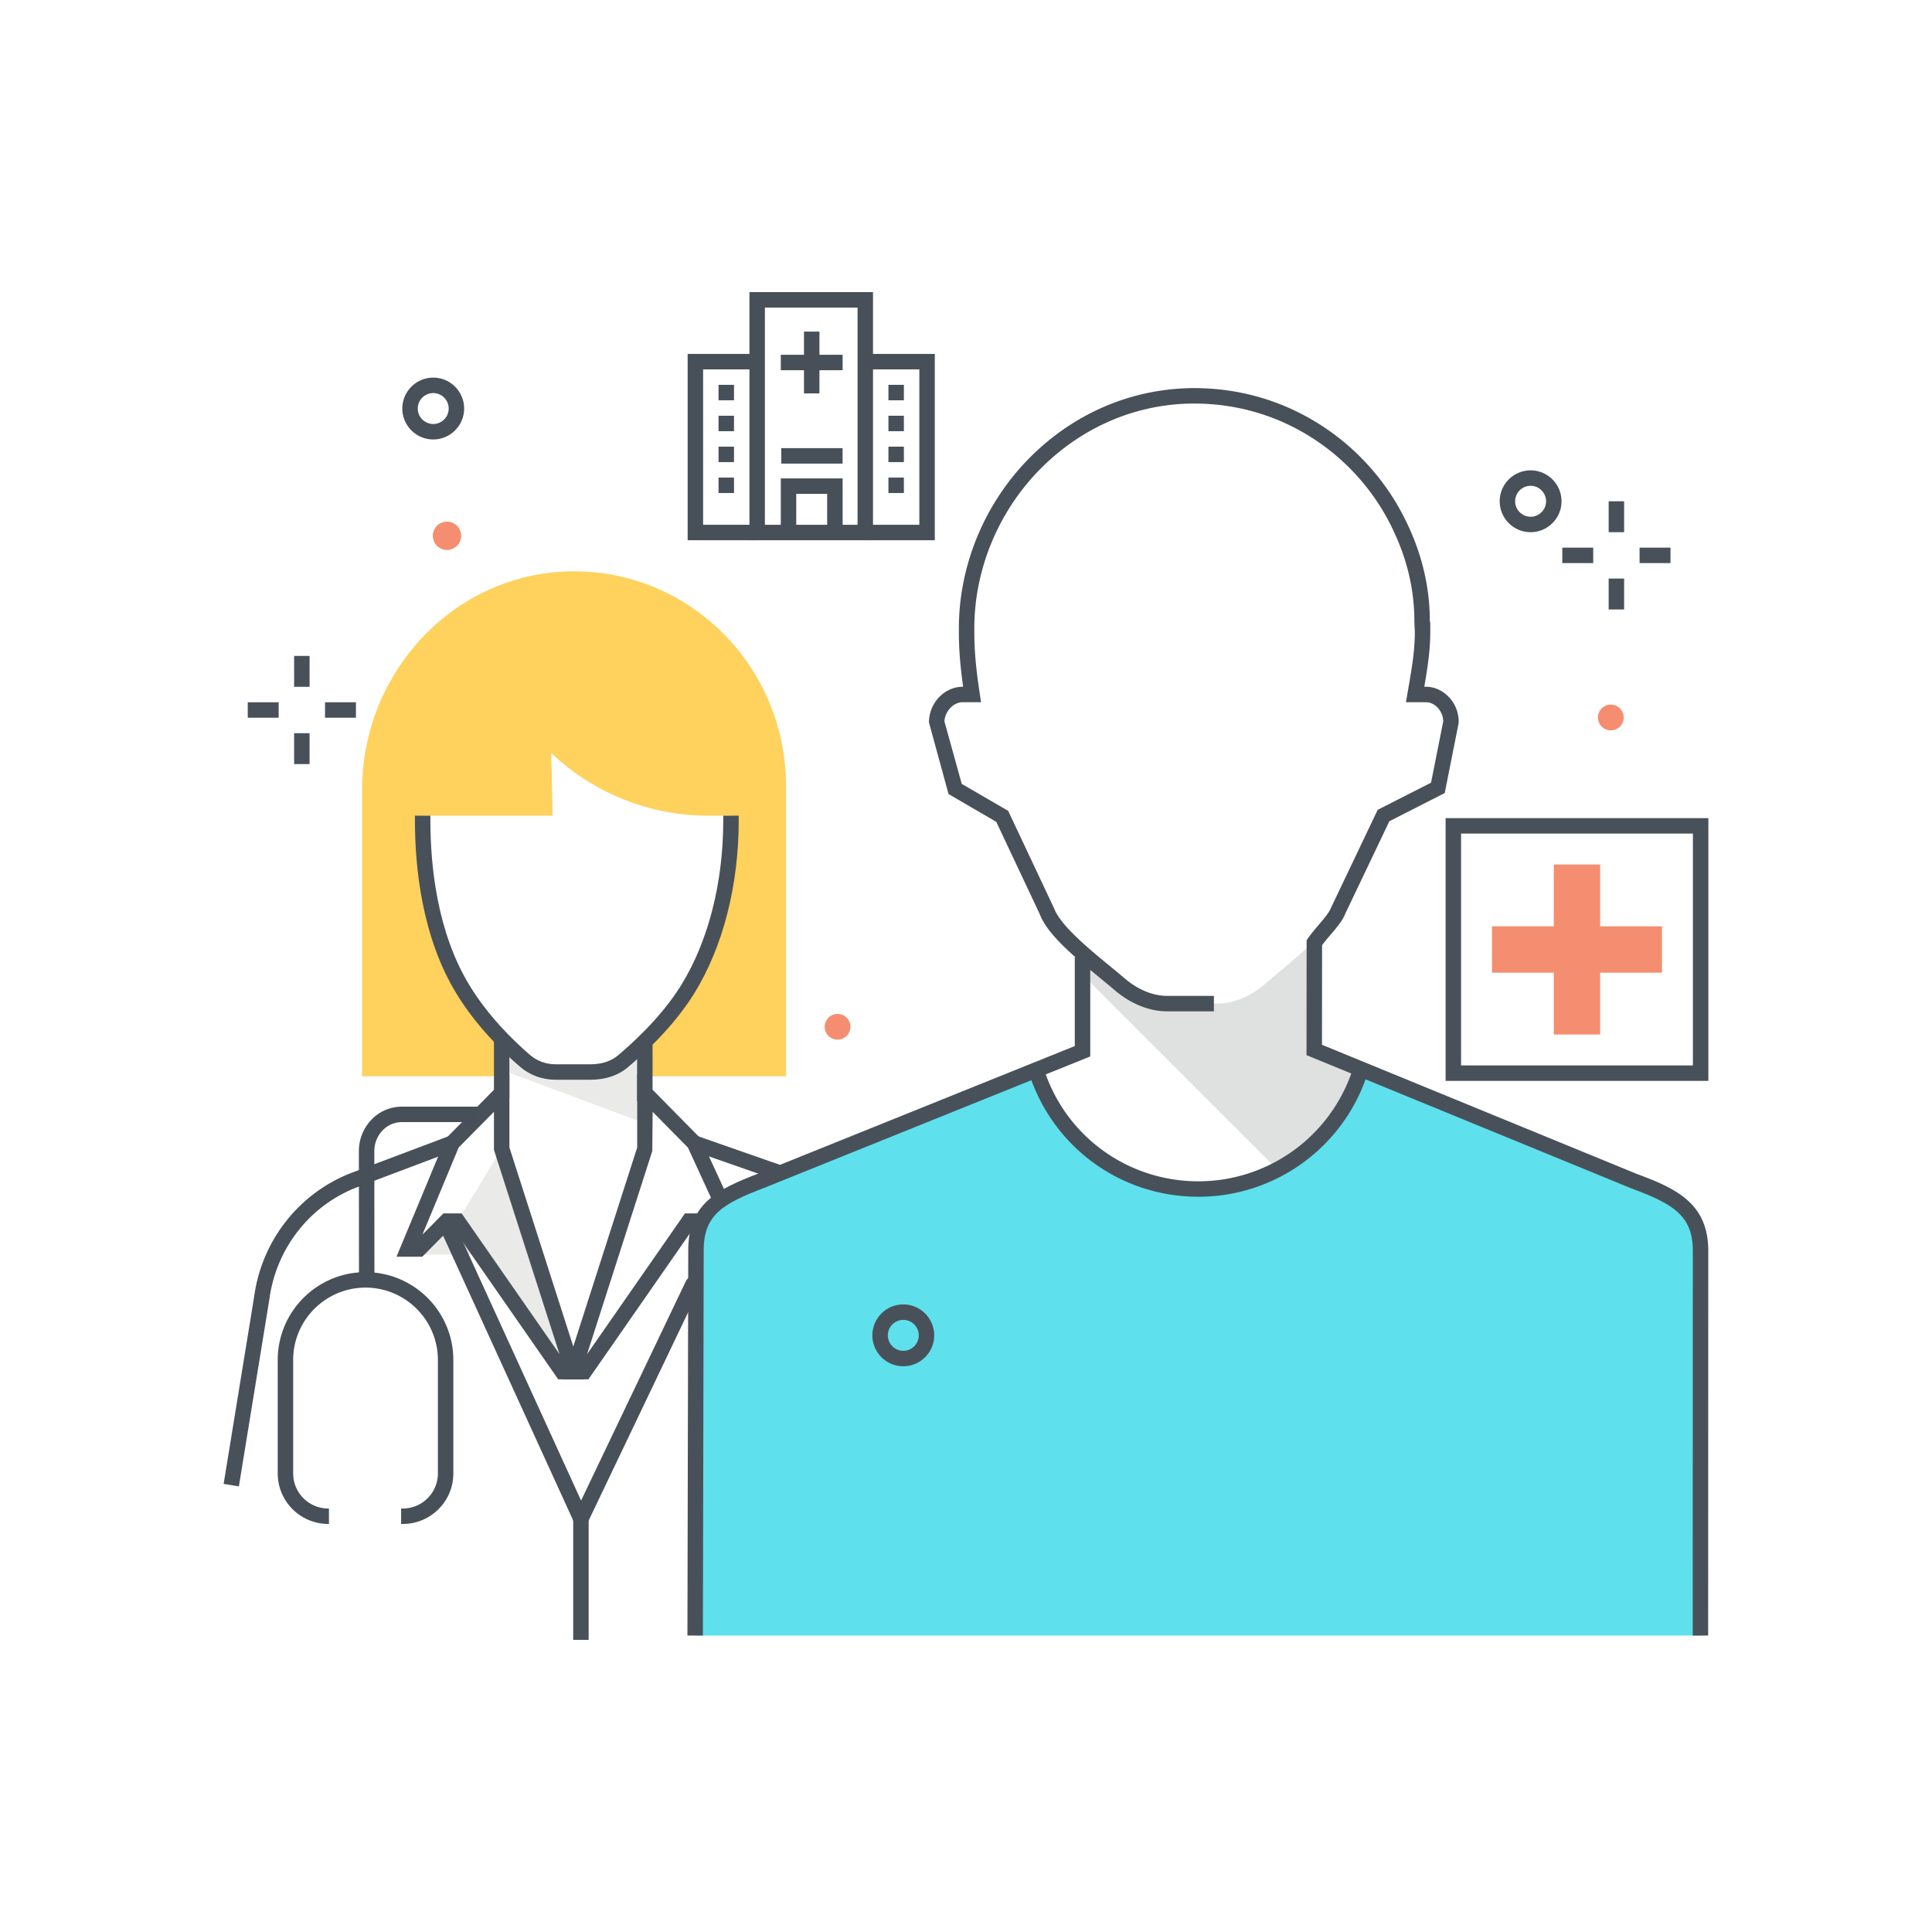 <?xml version="1.0" encoding="utf-8"?><svg xmlns="http://www.w3.org/2000/svg" width="250" height="250" viewBox="0 0 250 250"><g fill="none" fill-rule="evenodd"><path fill="#5FE0ED" d="M211.442 152.84l-35.357-14.505-.171.563c-2.936 8.698-11.162 14.96-20.85 14.96-9.828 0-18.15-6.443-20.973-15.337l-.02-.07-35.554 14.329c-5.1 1.945-8.458 3.615-8.458 8.976l-.106 49.883h130.083l.014-49.763c0-5.418-3.43-7.131-8.608-9.036"/><path fill="#DFE0E0" d="M170.064 136.114l.013-7.37v-6.742c0-.066 0-.156.002-.257-2.026 1.977-4.608 4.064-6.438 5.627-1.708 1.458-3.893 2.492-6.139 2.492h-6.488a8.612 8.612 0 0 1-5.67-2.106c-1.415-1.237-3.418-2.826-5.267-4.456v2.826l25.048 25.048c3.33-1.793 6.262-4.524 8.367-8.208l2.488-4.354-5.916-2.5"/><path fill="#48515A" d="M90.953 211.641l-2-.004.106-49.883c0-5.974 3.772-7.875 9.101-9.909l40.917-16.489v-11.491h2v12.841l-42.186 17.002c-5.33 2.032-7.832 3.487-7.832 8.048l-.106 49.885"/><path fill="#48515A" d="M221.036 211.639l-2-.001.014-49.762c0-4.453-2.345-6.034-7.953-8.098l-42.034-17.243.014-14.866.179-.257c.407-.588.896-1.163 1.37-1.719.678-.798 1.379-1.622 1.615-2.249l6.033-12.655 6.903-3.511 1.576-7.935a2.655 2.655 0 0 0-.752-1.8c-.425-.437-.958-.678-1.501-.678h-2.573l.253-1.459c.502-2.881.897-5.156.897-7.621l-.06-1.356c.024-3.82-.853-7.757-2.538-11.386a26.561 26.561 0 0 0-.47-1 28.708 28.708 0 0 0-7.902-9.73c-5.001-3.943-11.015-6.05-17.394-6.093-7.396-.053-14.483 2.887-19.904 8.272-5.549 5.512-8.732 13.098-8.732 20.814v.479c0 2.349.202 4.646.697 7.931l.173 1.149h-2.375c-1.2 0-2.297 1.171-2.363 2.491l2.242 8.078 6.009 3.494 5.938 12.611c.832 2.221 4.554 5.28 7.272 7.512.671.551 1.309 1.076 1.876 1.561 1.701 1.452 3.642 2.253 5.465 2.253h6.066v2h-6.066c-2.298 0-4.7-.971-6.764-2.733-.559-.477-1.186-.993-1.847-1.536-3.213-2.64-6.856-5.632-7.843-8.282l-5.641-11.97-6.175-3.591-2.534-9.272c0-2.503 1.999-4.616 4.365-4.616h.057c-.389-2.799-.552-4.912-.552-7.08v-.479c0-8.245 3.398-16.349 9.322-22.232 5.802-5.764 13.37-8.889 21.328-8.854 6.828.046 13.266 2.302 18.619 6.523a30.713 30.713 0 0 1 8.954 11.469c1.782 3.842 2.722 8.024 2.718 12.094l.059.356v1.123c0 2.362-.345 4.588-.773 7.08h.196c1.088 0 2.13.456 2.936 1.284a4.625 4.625 0 0 1 1.316 3.327l-.02.167-1.784 8.977-7.162 3.644-5.707 11.962c-.325.875-1.104 1.792-1.93 2.763-.371.435-.752.883-1.072 1.314l-.013 12.891 40.758 16.72c5.213 1.918 9.228 3.879 9.228 9.963l-.014 49.762m-104.15-40.846c-1.103 0-2 .897-2 2s.897 2 2 2 2-.897 2-2-.897-2-2-2zm0 6c-2.206 0-4-1.794-4-4 0-2.205 1.794-4 4-4 2.205 0 4 1.795 4 4 0 2.206-1.795 4-4 4zM38.059 88.876h2v-4h-2zM38.059 98.876h2v-4h-2zM42.059 92.876h4v-2h-4zM32.059 92.876h4v-2h-4z"/><path fill="#48515A" d="M155.064 154.859c-10.07 0-18.881-6.444-21.926-16.035a1 1 0 1 1 1.906-.605c2.78 8.756 10.825 14.64 20.02 14.64a20.99 20.99 0 0 0 19.903-14.281 1 1 0 0 1 1.894.64 22.988 22.988 0 0 1-21.797 15.641"/><path fill="#F58E70" d="M201.061 133.864h6v-22h-6z"/><path fill="#F58E70" d="M193.062 125.865h21.999v-6h-21.999z"/><path fill="#48515A" d="M189.062 137.865h30v-30h-30v30zm-2 2h34v-34h-34v34z"/><path fill="#475059" d="M98.977 67.906h11.99V39.801h-11.99v28.105zm-2 2h15.99V37.801h-15.99v32.105z"/><path fill="#475059" d="M97.977 69.906h-8.995V45.797h8.995v2h-6.995v20.109h6.995v2M120.963 69.906h-8.996v-2h6.996V47.797h-6.996v-2h8.996v24.109"/><path fill="#475059" d="M92.979 51.797h2v-2h-2v2zm0 4h2v-2h-2v2zm0 4h2v-2h-2v2zm0 4h2v-2h-2v2zm21.984-12h2v-2h-2v2zm0 4h2v-2h-2v2zm0 4h2v-2h-2v2zm0 4h2v-2h-2v2zM101.096 59.989h7.933v-2h-7.933zM109.035 68.906h-2v-5h-4v5h-2v-7h8v7M104.035 50.907h2v-8h-2z"/><path fill="#475059" d="M101.035 47.907h8v-2h-8z"/><path fill="#48515A" d="M208.161 68.865h2v-4h-2zM208.161 78.865h2v-4h-2zM212.161 72.865h4v-2h-4zM202.161 72.865h4v-2h-4z"/><path fill="#F58E70" d="M110.047 132.866a1.666 1.666 0 1 1-3.332 0 1.666 1.666 0 0 1 3.332 0M59.675 69.289a1.834 1.834 0 1 1-3.667 0 1.834 1.834 0 0 1 3.667 0m150.432 23.553a1.666 1.666 0 1 1-3.332 0 1.666 1.666 0 0 1 3.332 0"/><path fill="#48515A" d="M198.06 62.865c-1.103 0-2 .897-2 2 0 1.102.897 2 2 2 1.102 0 2-.898 2-2 0-1.103-.898-2-2-2zm0 6c-2.206 0-4-1.795-4-4 0-2.206 1.794-4 4-4s4 1.794 4 4c0 2.205-1.794 4-4 4zm-142.001-18c-1.103 0-2 .897-2 2 0 1.102.897 2 2 2s2-.898 2-2c0-1.103-.897-2-2-2zm0 6c-2.205 0-4-1.795-4-4a4.006 4.006 0 0 1 4-4.001c2.206 0 4 1.795 4 4.001 0 2.205-1.794 4-4 4z"/><path fill="#FFD15D" d="M73.773 73.935c-15.031.276-26.918 13.051-26.918 28.27v37.061h18.122l-.049-4.834c-1.661-1.717-3.473-3.864-4.998-6.358-3.759-6.144-5.238-14.143-5.238-21.925v-.604h16.815l-.178-8.109c5.493 5.21 12.737 8.109 20.264 8.109h2.997v.604c0 7.814-1.813 15.745-5.613 21.881-2.512 4.054-5.986 7.251-8.149 9.113l3.089 2.123h17.798v-37.508c0-15.541-12.523-28.107-27.942-27.823"/><path fill="#EAEAE9" d="M52.805 162.345h9.261l-2.938-4.327h-1.514l-4.809 4.327M64.917 148.64l-5.702 9.376 13.539 19.471h1.437l-9.274-28.847M83.903 145.523v-10.386l-3.857 2.412a6.527 6.527 0 0 1-3.466.997h-4.299a6.547 6.547 0 0 1-4.207-1.535l-3.148-2.641.002 4.087 18.975 7.066"/><path fill="#48515A" d="M76.367 139.72h-4.415c-1.803 0-3.389-.581-4.717-1.729-2.334-2.018-5.645-5.287-8.158-9.395-4.45-7.274-5.385-16.222-5.385-22.447v-.604h2v.604c0 5.968.884 14.527 5.091 21.403 2.379 3.889 5.533 7.001 7.761 8.927.953.823 2.099 1.241 3.408 1.241h4.415c1.494 0 2.713-.394 3.62-1.17 1.335-1.143 5.398-4.62 8.14-9.046 3.522-5.688 5.463-13.272 5.463-21.355v-.604h2v.604c0 8.45-2.047 16.408-5.763 22.408-2.906 4.69-7.146 8.32-8.539 9.512-1.281 1.096-2.936 1.651-4.921 1.651"/><path fill="#48515A" d="M63.916 142.061h2v-7.663h-2zM82.44 142.512h2v-7.573h-2zM100.332 152.642l-10.81-3.777.661-1.888 10.809 3.778-.66 1.887M30.912 192.338l-1.974-.322 3.94-24.182c.958-7.233 5.748-13.386 12.497-16.031l12.776-4.818.706 1.871-12.764 4.814c-6.059 2.374-10.37 7.915-11.237 14.456l-3.944 24.212"/><path fill="#48515A" d="M57.373 157.016h2.365l12.666 18.217-8.487-26.436v-4.932l-4.565 4.62-4.69 11.274 2.711-2.743zm18.176 21.471h-3.318l-13.538-19.471h-.485l-3.561 3.602h-3.341l6.35-15.261 8.261-8.363v9.489l9.632 30.004z"/><path fill="#48515A" d="M76.139 178.487H72.82l9.633-30.004v-9.492l8.234 8.353 3.384 7.353-1.818.836-3.235-7.035-4.565-4.63-.048 5.078-8.44 26.287 12.667-18.217h1.947v2h-.902l-13.538 19.471"/><path fill="#475059" d="M52.132 197.198h-.228v-2h.228a4.535 4.535 0 0 0 4.53-4.53v-14.689c0-5.163-4.2-9.363-9.363-9.363-5.162 0-9.363 4.2-9.363 9.363v14.689a4.536 4.536 0 0 0 4.53 4.53h.1v2h-.1a6.537 6.537 0 0 1-6.529-6.53v-14.689c0-6.266 5.097-11.363 11.362-11.363 6.266 0 11.363 5.097 11.363 11.363v14.689c0 3.601-2.93 6.53-6.53 6.53"/><path fill="#475059" d="M46.451 165.635l-.012-16.664a5.839 5.839 0 0 1 1.606-4.061 5.418 5.418 0 0 1 3.941-1.709l9.801-.003.001 2-9.801.003a3.434 3.434 0 0 0-2.495 1.089 3.845 3.845 0 0 0-1.053 2.679l.012 16.666h-2"/><path fill="#48515A" d="M75.151 198.894l-18.399-40.28a1 1 0 0 1 1.82-.831l16.62 36.387 13.568-28.403a.999.999 0 1 1 1.804.863l-15.413 32.264"/><path fill="#48515A" d="M74.171 212.198h2v-15.666h-2z"/></g></svg>